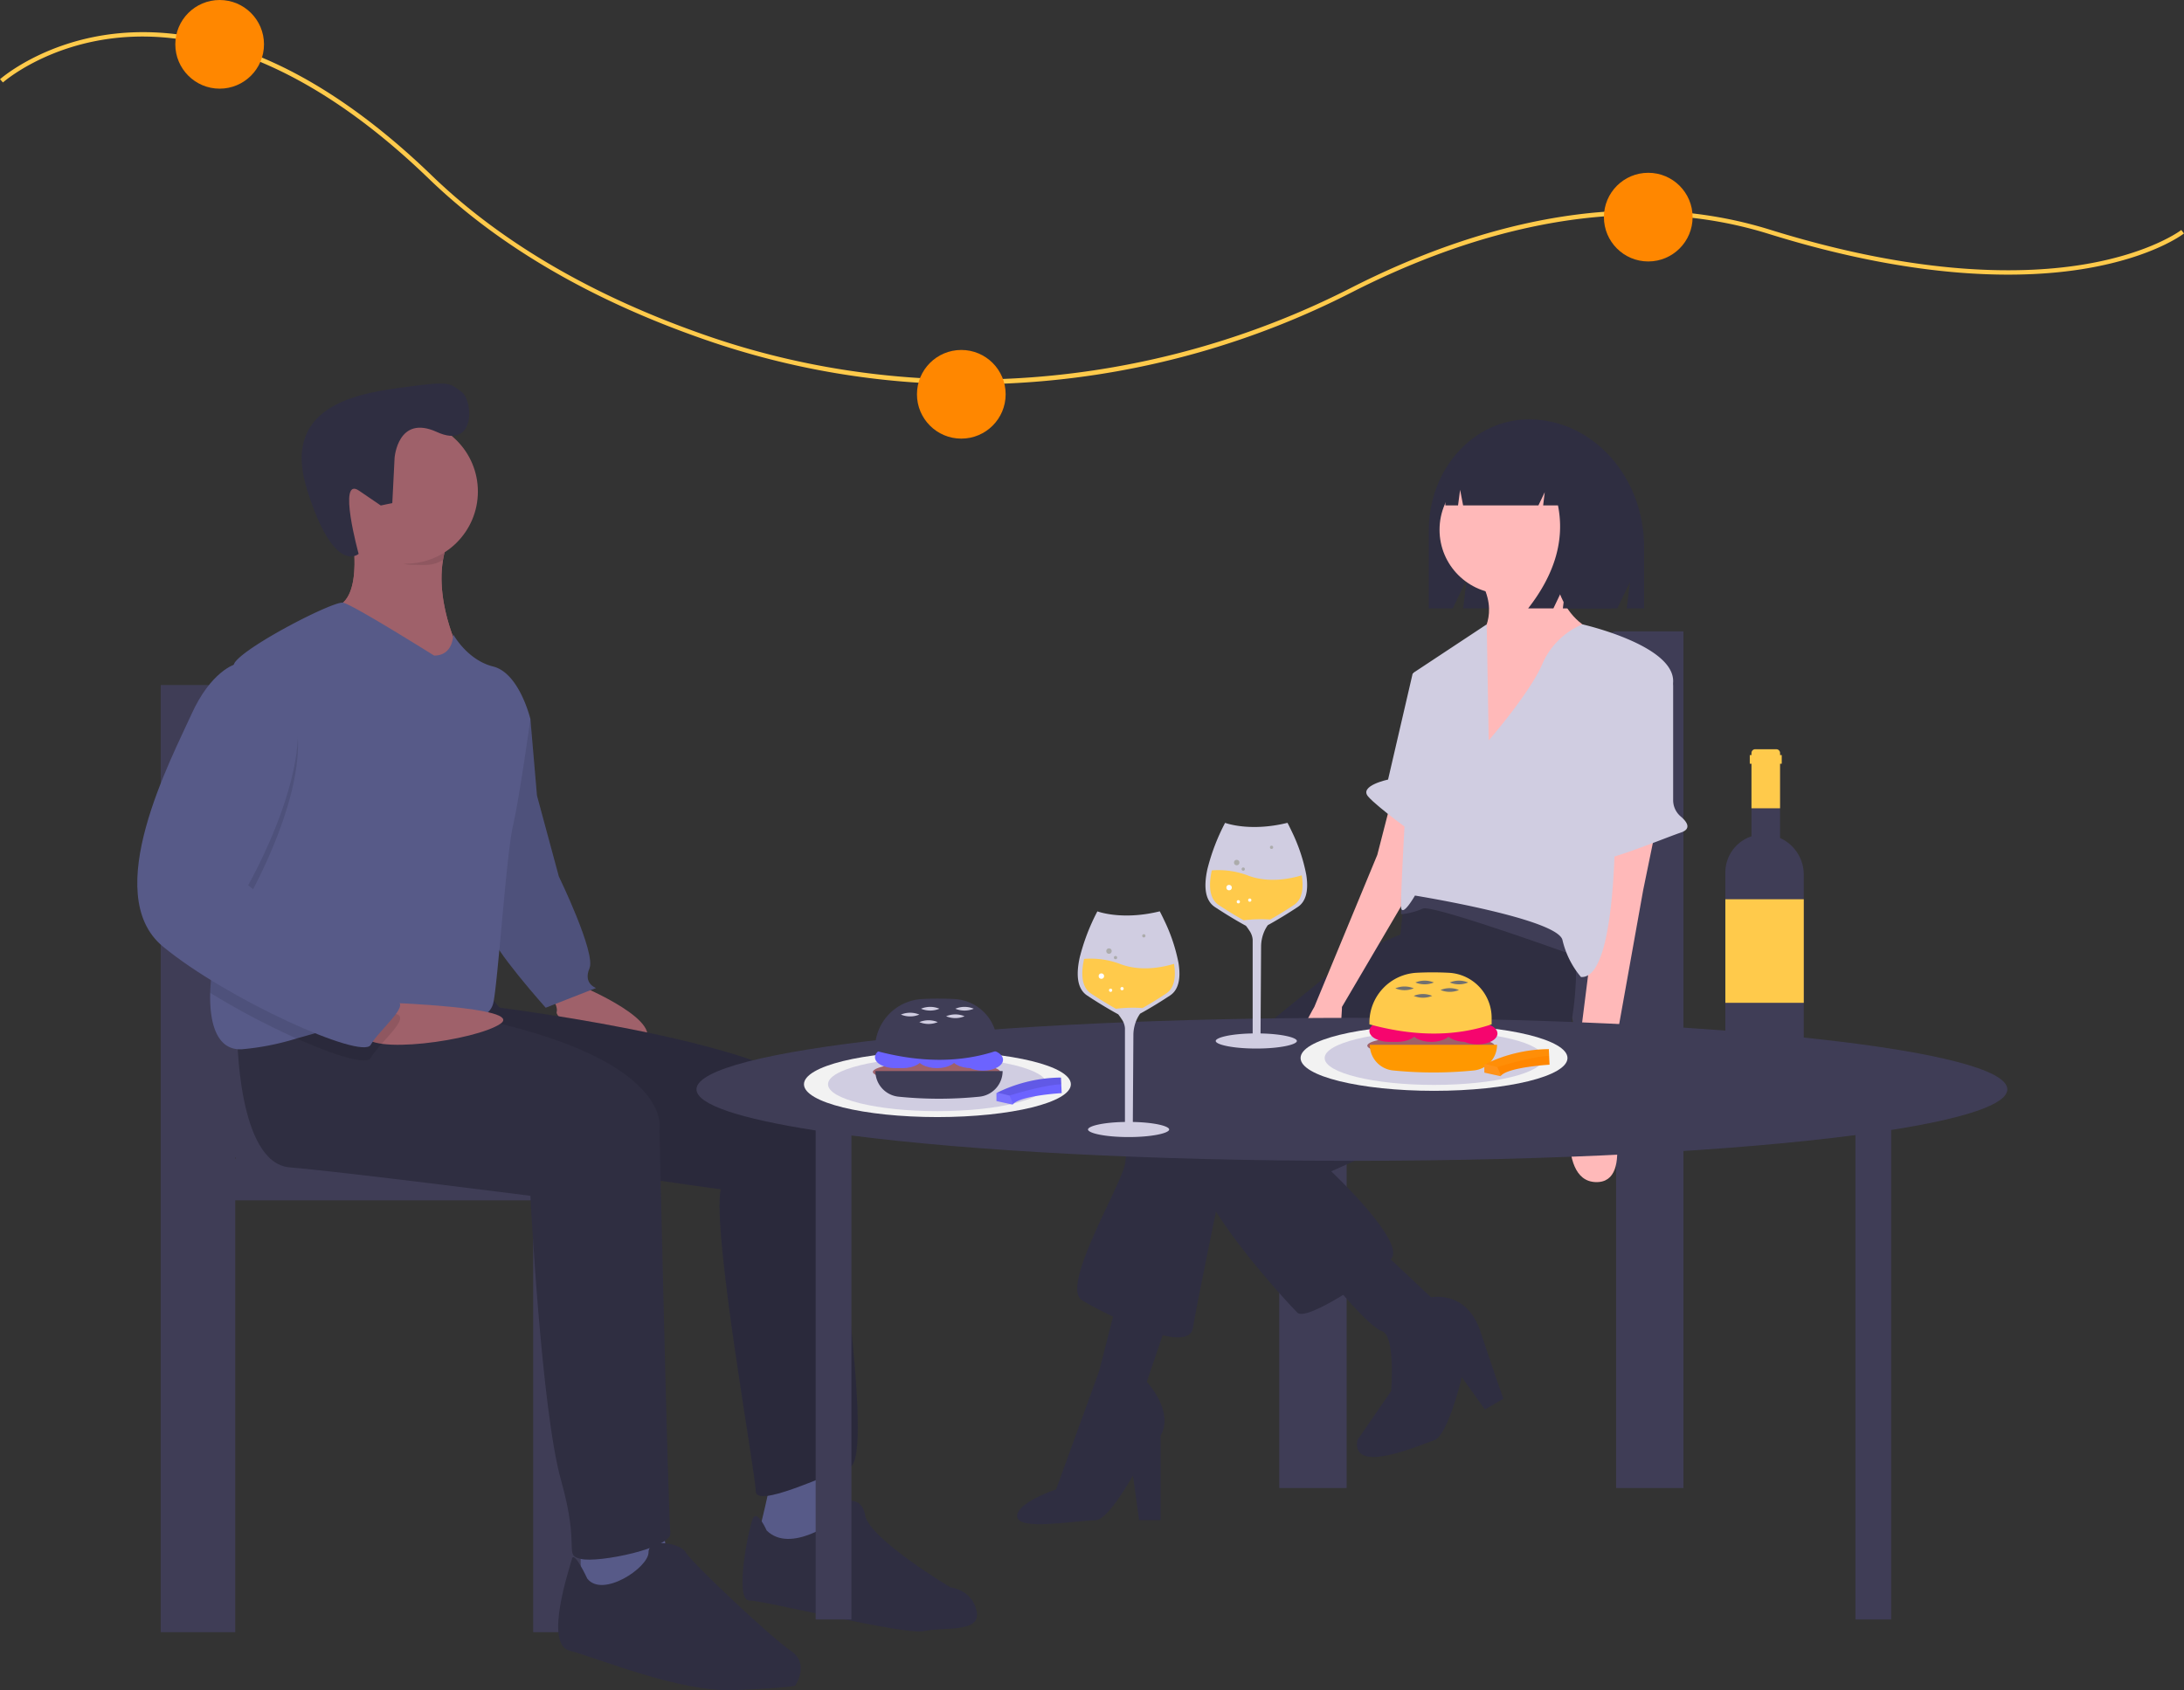 <svg xmlns="http://www.w3.org/2000/svg" width="539.668" height="417.758" viewBox="0 0 539.668 417.758">
  <rect x="0" y="0" width="539.668" height="417.758" fill="#333333" stroke="none"/>
  <g id="Groupe_924" data-name="Groupe 924" transform="translate(0)">
    <path id="Tracé_10" data-name="Tracé 10" d="M340.579,165.353A198.95,198.95,0,0,1,275.318,154.4c-28.139-9.729-51.192-23.149-68.516-39.886-32.771-31.66-59.639-36.432-76.4-34.861-18.148,1.7-28.712,10.995-28.816,11.088l-.722-.8c.107-.1,10.888-9.6,29.367-11.353,10.836-1.028,22.169.763,33.683,5.323,14.359,5.687,29.043,15.723,43.644,29.83,17.211,16.627,40.129,29.965,68.118,39.642,51.382,17.765,109.292,13.464,158.881-11.8C450.97,133.21,467.2,127.5,482.783,124.6c19.653-3.653,38.291-2.8,55.4,2.518,37.6,11.7,63.279,11.077,78.2,8.5,16.1-2.783,23.407-8.353,23.478-8.409l.664.853c-.3.235-7.593,5.792-23.959,8.621-15.041,2.6-40.905,3.23-78.707-8.531-38.275-11.906-77.04,1.25-102.819,14.384a207.524,207.524,0,0,1-78.73,22.211Q348.418,165.353,340.579,165.353Z" transform="translate(-100.859 -70.361)" fill="#ffca4b"/>
    <circle id="Ellipse_4" data-name="Ellipse 4" cx="10.957" cy="10.957" r="10.957" transform="translate(226.582 86.496)" fill="#ff8700"/>
    <circle id="Ellipse_5" data-name="Ellipse 5" cx="10.957" cy="10.957" r="10.957" transform="translate(396.329 42.707)" fill="#ff8700"/>
    <circle id="Ellipse_6" data-name="Ellipse 6" cx="10.957" cy="10.957" r="10.957" transform="translate(43.319 0)" fill="#ff8700"/>
    <path id="Tracé_11" data-name="Tracé 11" d="M685.6,458.132V564h16.645V467.453h66.581V564h16.645V352.269H768.829c-5.516,0-13.982,28.727-13.982,57.592,0,21.758,2.541,40.4,6.154,48.271Zm83.226,0h-.162c.054-.118.108-.243.162-.367Z" transform="translate(-369.492 -196.223)" fill="#3f3d56"/>
    <path id="Tracé_12" data-name="Tracé 12" d="M778.681,255.342h0c-13.663,0-24.739,12.292-24.739,27.455v19.265h5.925l3.43-7.138-.858,7.138h38.083l3.118-6.489-.78,6.489h4.288V286.935C807.149,269.487,794.4,255.342,778.681,255.342Z" transform="translate(-400.887 -151.694)" fill="#2f2e41"/>
    <path id="Tracé_13" data-name="Tracé 13" d="M676.52,488.168l-15.19,6.456-52.784,42.91a15.535,15.535,0,0,0-3.418,8.354c-.38,4.937-16.329,30.759-10.633,34.177s26.2,13.671,27.341,6.835,7.215-36.075,7.215-36.075l50.885-45.569Z" transform="translate(-327.074 -258.655)" fill="#2f2e41"/>
    <path id="Tracé_14" data-name="Tracé 14" d="M604.28,658.975l-6.456,18.987s6.835,7.215,3.418,13.291v20.886h-5.316l-1.519-11.013s-6.055,10.873-9.114,11.013c-6.412.292-19.108,2.572-19.488-.845s9.614-6.749,9.614-6.749l10.633-29.24,4.557-17.848Z" transform="translate(-314.452 -336.427)" fill="#2f2e41"/>
    <path id="Tracé_15" data-name="Tracé 15" d="M741.046,463.546s3.418,33.417-6.456,39.493-53.543,25.443-53.543,25.443,18.607,17.468,14.81,21.645-20.886,15.569-23.164,13.291-27.721-29.62-24.683-38.354S693.2,487.849,693.2,487.849L698.136,470l1.519-14.43L715.6,445.319Z" transform="translate(-352.106 -238.97)" fill="#2f2e41"/>
    <circle id="Ellipse_7" data-name="Ellipse 7" cx="15.831" cy="15.831" r="15.831" transform="translate(355.711 115.112)" fill="#ffb9b9"/>
    <path id="Tracé_16" data-name="Tracé 16" d="M795.35,317.825s-.76,14.43,11.012,18.987-29.24,34.177-29.24,34.177V337.951s5.317-5.7,0-14.43Z" transform="translate(-411.537 -180.399)" fill="#ffb9b9"/>
    <path id="Tracé_17" data-name="Tracé 17" d="M839.439,443.211l-3.038,14.81-9.114,50.885s7.595,21.645-2.658,21.265-5.316-23.544-5.316-23.544l5.316-42.151V448.148Z" transform="translate(-430.373 -238.002)" fill="#ffb9b9"/>
    <path id="Tracé_18" data-name="Tracé 18" d="M716.056,429.865l-3.418,13.291L697.069,480.75s-10.633,17.848-1.9,17.468S703.9,480.75,703.9,480.75l17.848-30.379V433.283Z" transform="translate(-372.305 -231.871)" fill="#ffb9b9"/>
    <path id="Tracé_19" data-name="Tracé 19" d="M721.488,634.978,734.02,646.75s8.734-1.9,12.152,8.354,5.7,16.708,5.7,16.708l-4.557,2.658-5.7-7.975s-3.417,14.43-6.835,15.569-20.506,8.734-18.987,0l8.354-12.152s1.139-13.671-2.278-14.81-12.532-12.531-12.532-12.531Z" transform="translate(-380.395 -326.1)" fill="#2f2e41"/>
    <path id="Tracé_20" data-name="Tracé 20" d="M784.62,485.538s-35.7-12.911-37.974-11.772a17.127,17.127,0,0,1-5.349,1.388l.032-5.186s11.772-4.177,18.227-1.519,26.2,14.43,26.2,14.43Z" transform="translate(-395.078 -249.19)" fill="#3f3d56"/>
    <path id="Tracé_21" data-name="Tracé 21" d="M762.918,377.747s10.253-11.772,13.291-18.987a18.643,18.643,0,0,1,9.856-9.691s22.8,5.134,22.422,14.248-14.43,23.164-14.43,23.164,1.9,50.505-8.354,49.746a21.99,21.99,0,0,1-4.557-9.114c-1.139-5.316-36.455-11.012-36.455-11.012s-3.038,5.316-3.418,3.038,3.038-58.1,3.038-58.1l18.109-11.97Z" transform="translate(-395.054 -194.753)" fill="#d0cde1"/>
    <path id="Tracé_22" data-name="Tracé 22" d="M844.445,368.069l.254.143a5.239,5.239,0,0,1,2.675,4.569l0,28.182a5.28,5.28,0,0,0,1.878,4.019c1.463,1.244,2.819,3.037.02,3.97-4.557,1.519-22.4,9.114-22.784,6.456s-1.139-5.7,0-5.7c.892,0,6.206-27.23,10.475-38.873a5.24,5.24,0,0,1,7.485-2.769Z" transform="translate(-433.937 -203.174)" fill="#d0cde1"/>
    <path id="Tracé_23" data-name="Tracé 23" d="M742.146,368.752l-5.316,1.519-6.076,26.2s-7.215,1.519-4.937,4.177,11.772,9.493,11.772,9.493Z" transform="translate(-387.762 -203.795)" fill="#d0cde1"/>
    <path id="Tracé_24" data-name="Tracé 24" d="M789.192,264.892a12.975,12.975,0,0,0-10.237-5.224h-.485c-9.365,0-16.956,8.474-16.956,18.927h3.138l.507-3.857.743,3.857h18.61l1.559-3.263-.39,3.263h3.661q2.563,12.727-7.364,25.454h6.237l3.118-6.527-.78,6.527h11.889l2.339-15.011C804.78,277.8,798.248,268.263,789.192,264.892Z" transform="translate(-404.366 -153.682)" fill="#2f2e41"/>
    <path id="Tracé_25" data-name="Tracé 25" d="M201.4,493.872c3.995-8.7,6.8-29.315,6.8-53.372,0-31.916-9.361-63.678-15.459-63.678h-18.4v234.1h18.4V504.178H266.36V610.922h18.4V493.872Zm-8.655-.405c.06.136.119.275.179.405h-.179Z" transform="translate(-134.616 -207.503)" fill="#3f3d56"/>
    <path id="Tracé_26" data-name="Tracé 26" d="M359.4,514.342s22.164,9.19,15.137,14.6-21.624-6.487-21.083-8.109-2.162-5.406-2.162-5.406Z" transform="translate(-215.909 -270.68)" fill="#9f616a"/>
    <path id="Tracé_27" data-name="Tracé 27" d="M327.995,380.342l7.028,6.487,1.622,18.921,5.406,20s9.19,18.921,7.568,22.705,1.622,4.865,1.622,4.865l-12.434,4.865s-13.515-15.137-13.515-18.38S327.995,380.342,327.995,380.342Z" transform="translate(-203.964 -209.12)" fill="#575a88"/>
    <path id="Tracé_28" data-name="Tracé 28" d="M327.995,380.342l7.028,6.487,1.622,18.921,5.406,20s9.19,18.921,7.568,22.705,1.622,4.865,1.622,4.865l-12.434,4.865s-13.515-15.137-13.515-18.38S327.995,380.342,327.995,380.342Z" transform="translate(-203.964 -209.12)" opacity="0.1"/>
    <path id="Tracé_29" data-name="Tracé 29" d="M450.519,736.207s-2.7,12.434-3.244,13.515,10.271,4.865,10.271,4.865l12.974-9.19s-5.406-11.893-5.406-14.055Z" transform="translate(-259.995 -370.37)" fill="#575a88"/>
    <path id="Tracé_30" data-name="Tracé 30" d="M290.079,516.342l3.784,4.325s78.386,9.731,80.008,24.867,12.974,86.5,6.487,88.658-23.246,10.271-23.246,5.947-10.812-63.79-8.65-74.6c0,0-93.523-11.893-95.686-25.408s2.162-19.461,2.162-19.461Z" transform="translate(-170.373 -271.598)" fill="#2f2e41"/>
    <path id="Tracé_31" data-name="Tracé 31" d="M290.079,516.342l3.784,4.325s78.386,9.731,80.008,24.867,12.974,86.5,6.487,88.658-23.246,10.271-23.246,5.947-10.812-63.79-8.65-74.6c0,0-93.523-11.893-95.686-25.408s2.162-19.461,2.162-19.461Z" transform="translate(-170.373 -271.598)" opacity="0.1"/>
    <path id="Tracé_32" data-name="Tracé 32" d="M446.219,757.079s-2.162-4.865-3.244-3.244-4.865,20.543-1.081,20.543,38.382,8.65,43.248,7.569,14.056.54,12.974-4.865-6.487-5.947-6.487-5.947-20-11.893-21.083-17.84-7.028-2.7-7.028-2.7v3.784S452.166,763.025,446.219,757.079Z" transform="translate(-256.776 -378.808)" fill="#2f2e41"/>
    <path id="Tracé_33" data-name="Tracé 33" d="M255.861,301.311s3.784,18.38-4.325,20,10.271,12.434,10.271,12.434l11.893,6.487,8.65-8.65s-7.839-15.948-1.892-27.841S255.861,301.311,255.861,301.311Z" transform="translate(-169.132 -171.174)" fill="#9f616a"/>
    <path id="Tracé_34" data-name="Tracé 34" d="M282.35,331.584l-8.65,8.65-11.893-6.487s-18.38-10.812-10.271-12.434c5.217-1.043,5.509-9.023,5.06-14.58a50.261,50.261,0,0,0-.735-5.422s30.544-9.46,24.6,2.433a20.74,20.74,0,0,0-1.86,5.817C276.777,320.248,282.35,331.584,282.35,331.584Z" transform="translate(-169.132 -171.174)" fill="#9f616a"/>
    <path id="Tracé_35" data-name="Tracé 35" d="M265.433,701.134v12.434h20.543L287.6,708.7l-2.162-12.974Z" transform="translate(-121.941 -319.62)" fill="#575a88"/>
    <path id="Tracé_36" data-name="Tracé 36" d="M209.292,530.829s0,31.9,12.974,32.976,59.466,7.028,59.466,7.028,2.7,52.978,7.568,70.277.541,18.38,4.865,19.462,22.705-2.7,22.164-6.487-2.7-99.47-2.7-99.47,4.865-20.543-60.006-30.273Z" transform="translate(-150.673 -275.274)" fill="#2f2e41"/>
    <path id="Tracé_37" data-name="Tracé 37" d="M363.183,777.9s-3.244-7.028-3.784-4.865-7.028,21.083-.54,22.705,27.03,10.271,40.545,9.731,15.137-1.081,15.137-1.081,3.784-5.406-1.081-8.649-24.867-22.164-25.949-24.327-9.19-3.784-9.19,0S366.967,782.765,363.183,777.9Z" transform="translate(-218.069 -387.736)" fill="#2f2e41"/>
    <path id="Tracé_38" data-name="Tracé 38" d="M285.889,303.743a20.74,20.74,0,0,0-1.86,5.817c-2.692,1.627-4.492,1.211-7.871,1.211-5.011,0-7.033-6.406-10.271-9.731-.254-3.087-4.6.27-4.6.27S291.836,291.85,285.889,303.743Z" transform="translate(-174.562 -171.174)" opacity="0.1"/>
    <circle id="Ellipse_8" data-name="Ellipse 8" cx="17.84" cy="17.84" r="17.84" transform="translate(82.405 103.648)" fill="#9f616a"/>
    <path id="Tracé_39" data-name="Tracé 39" d="M276.045,367.9s-2.7,19.461-4.325,26.489-3.784,39.464-4.865,43.788-7.568,5.406-20.543,3.784a24.381,24.381,0,0,0-2.454-.184c-7.99-.254-17.131,2.736-25.592,5.082a64.322,64.322,0,0,1-13.58,2.67c-6.163.281-7.968-6.552-7.758-13.947.2-6.882,2.152-14.261,3.973-16.867,3.281-4.692.054-46.821,1.265-60.714v-.005c.184-2.119.47-3.579.9-4.152,3.244-4.325,24.327-15.137,26.689-14.7s22.5,13.077,22.5,13.077c4.865,0,4.709-5.276,4.709-5.276s3.4,6.357,9.888,7.979S276.045,367.9,276.045,367.9Z" transform="translate(-144.986 -190.186)" fill="#575a88"/>
    <path id="Tracé_40" data-name="Tracé 40" d="M272.208,521.984s34.823,1.109,28.723,5.246-33.13,7.922-33.671,2.515S272.208,521.984,272.208,521.984Z" transform="translate(-177.287 -274.19)" fill="#9f616a"/>
    <path id="Tracé_41" data-name="Tracé 41" d="M243.871,457.491c.113,2.076-5.471,6.752-7.276,9.915-1,1.752-8.741-.557-18.315-4.833A187.8,187.8,0,0,1,196.942,451.3c.2-6.882,2.152-14.261,3.973-16.867,3.281-4.692.054-46.821,1.265-60.714v-.005a5.994,5.994,0,0,1,.9-.368h6.487c22.164,10.271-3.244,54.6-3.244,54.6s33.517,27.57,36.761,28.652A.972.972,0,0,1,243.871,457.491Z" transform="translate(-145 -205.904)" opacity="0.1"/>
    <path id="Tracé_42" data-name="Tracé 42" d="M194.25,367.342h-6.487s-5.947,1.622-10.812,12.434-22.705,44.329-7.028,57.3,49.194,28.111,51.357,24.327,9.731-9.731,6.487-10.812-36.761-28.652-36.761-28.652S216.414,377.613,194.25,367.342Z" transform="translate(-129.685 -203.147)" fill="#575a88"/>
    <path id="Tracé_43" data-name="Tracé 43" d="M261.708,257.363s.783-10.838,10.441-6.419,9.028-7.761,6.109-9.914-2.826-2.685-13.5-1.245-31.4,3.88-24.7,25.343,12.77,15.942,12.77,15.942-5.327-19.314.071-15.635l5.4,3.68,2.848-.6Z" transform="translate(-164.208 -144.177)" fill="#2f2e41"/>
    <path id="Tracé_44" data-name="Tracé 44" d="M743.127,546.646c0-9.758-72.51-17.668-161.956-17.668s-161.956,7.91-161.956,17.668c0,3.782,10.9,7.286,29.446,10.159V677.682H457.5V558.051c29.708,3.83,74.085,6.262,123.675,6.262,50,0,94.7-2.472,124.411-6.357V677.682h8.834V556.689C732.518,553.837,743.127,550.377,743.127,546.646Z" transform="translate(-247.113 -277.403)" fill="#3f3d56"/>
    <ellipse id="Ellipse_9" data-name="Ellipse 9" cx="32.976" cy="8.109" rx="32.976" ry="8.109" transform="translate(321.375 253.393)" fill="#f2f2f2"/>
    <ellipse id="Ellipse_10" data-name="Ellipse 10" cx="27.03" cy="6.647" rx="27.03" ry="6.647" transform="translate(327.321 254.855)" fill="#d0cde1"/>
    <ellipse id="Ellipse_11" data-name="Ellipse 11" cx="32.976" cy="8.109" rx="32.976" ry="8.109" transform="translate(198.659 259.88)" fill="#f2f2f2"/>
    <ellipse id="Ellipse_12" data-name="Ellipse 12" cx="27.03" cy="6.647" rx="27.03" ry="6.647" transform="translate(204.606 261.342)" fill="#d0cde1"/>
    <ellipse id="Ellipse_13" data-name="Ellipse 13" cx="15.721" cy="2.482" rx="15.721" ry="2.482" transform="translate(337.862 255.965)" fill="#9f616a"/>
    <ellipse id="Ellipse_14" data-name="Ellipse 14" cx="4.964" cy="2.689" rx="4.964" ry="2.689" transform="translate(340.242 252.138)" fill="#f6056e"/>
    <ellipse id="Ellipse_15" data-name="Ellipse 15" cx="4.964" cy="2.689" rx="4.964" ry="2.689" transform="translate(338.38 252.138)" fill="#f6056e"/>
    <ellipse id="Ellipse_16" data-name="Ellipse 16" cx="4.964" cy="2.689" rx="4.964" ry="2.689" transform="translate(360.099 252.759)" fill="#f6056e"/>
    <ellipse id="Ellipse_17" data-name="Ellipse 17" cx="4.964" cy="2.689" rx="4.964" ry="2.689" transform="translate(348.723 252.138)" fill="#f6056e"/>
    <ellipse id="Ellipse_18" data-name="Ellipse 18" cx="4.964" cy="2.689" rx="4.964" ry="2.689" transform="translate(357.203 252.138)" fill="#f6056e"/>
    <path id="Tracé_45" data-name="Tracé 45" d="M757,521.018q-13.458,4.567-30.2,0V520.6a12.336,12.336,0,0,1,11.715-12.328,77.466,77.466,0,0,1,7.987.01A11.147,11.147,0,0,1,757,519.437Z" transform="translate(-388.416 -267.845)" fill="#ffca4b"/>
    <path id="Tracé_46" data-name="Tracé 46" d="M752.68,547.64a99.221,99.221,0,0,1-19.943,0,6.371,6.371,0,0,1-5.749-6.331h31.441A6.372,6.372,0,0,1,752.68,547.64Z" transform="translate(-388.504 -283.068)" fill="#ff9800"/>
    <path id="Tracé_47" data-name="Tracé 47" d="M743.209,515.093a5.915,5.915,0,0,1-4.551,0A5.917,5.917,0,0,1,743.209,515.093Z" transform="translate(-393.866 -270.816)" fill="#707070"/>
    <path id="Tracé_48" data-name="Tracé 48" d="M751.627,518.537a5.915,5.915,0,0,1-4.551,0A5.916,5.916,0,0,1,751.627,518.537Z" transform="translate(-397.733 -272.398)" fill="#707070"/>
    <path id="Tracé_49" data-name="Tracé 49" d="M752.392,512.415a5.915,5.915,0,0,1-4.551,0A5.916,5.916,0,0,1,752.392,512.415Z" transform="translate(-398.085 -269.585)" fill="#707070"/>
    <path id="Tracé_50" data-name="Tracé 50" d="M768.081,512.415a5.915,5.915,0,0,1-4.551,0A5.917,5.917,0,0,1,768.081,512.415Z" transform="translate(-405.292 -269.585)" fill="#707070"/>
    <path id="Tracé_51" data-name="Tracé 51" d="M763.872,515.859a5.915,5.915,0,0,1-4.551,0A5.916,5.916,0,0,1,763.872,515.859Z" transform="translate(-403.358 -271.168)" fill="#707070"/>
    <ellipse id="Ellipse_19" data-name="Ellipse 19" cx="15.721" cy="2.482" rx="15.721" ry="2.482" transform="translate(215.688 262.452)" fill="#9f616a"/>
    <ellipse id="Ellipse_20" data-name="Ellipse 20" cx="4.964" cy="2.689" rx="4.964" ry="2.689" transform="translate(218.067 258.625)" fill="#6c63ff"/>
    <ellipse id="Ellipse_21" data-name="Ellipse 21" cx="4.964" cy="2.689" rx="4.964" ry="2.689" transform="translate(216.205 258.625)" fill="#6c63ff"/>
    <ellipse id="Ellipse_22" data-name="Ellipse 22" cx="4.964" cy="2.689" rx="4.964" ry="2.689" transform="translate(237.925 259.246)" fill="#6c63ff"/>
    <ellipse id="Ellipse_23" data-name="Ellipse 23" cx="4.964" cy="2.689" rx="4.964" ry="2.689" transform="translate(226.548 258.625)" fill="#6c63ff"/>
    <ellipse id="Ellipse_24" data-name="Ellipse 24" cx="4.964" cy="2.689" rx="4.964" ry="2.689" transform="translate(235.029 258.625)" fill="#6c63ff"/>
    <path id="Tracé_52" data-name="Tracé 52" d="M531,533.018q-13.458,4.567-30.2,0V532.6a12.336,12.336,0,0,1,11.715-12.328,77.5,77.5,0,0,1,7.987.01A11.147,11.147,0,0,1,531,531.437Z" transform="translate(-284.591 -273.358)" fill="#3f3d56"/>
    <path id="Tracé_53" data-name="Tracé 53" d="M526.68,559.64a99.232,99.232,0,0,1-19.943,0,6.372,6.372,0,0,1-5.749-6.331h31.441A6.372,6.372,0,0,1,526.68,559.64Z" transform="translate(-284.679 -288.581)" fill="#3f3d56"/>
    <path id="Tracé_54" data-name="Tracé 54" d="M517.209,527.093a5.918,5.918,0,0,1-4.551,0A5.916,5.916,0,0,1,517.209,527.093Z" transform="translate(-290.041 -276.329)" fill="#d0cde1"/>
    <path id="Tracé_55" data-name="Tracé 55" d="M525.627,530.537a5.917,5.917,0,0,1-4.551,0A5.916,5.916,0,0,1,525.627,530.537Z" transform="translate(-293.908 -277.911)" fill="#d0cde1"/>
    <path id="Tracé_56" data-name="Tracé 56" d="M526.393,524.415a5.915,5.915,0,0,1-4.551,0A5.917,5.917,0,0,1,526.393,524.415Z" transform="translate(-294.26 -275.098)" fill="#d0cde1"/>
    <path id="Tracé_57" data-name="Tracé 57" d="M542.081,524.415a5.916,5.916,0,0,1-4.551,0A5.918,5.918,0,0,1,542.081,524.415Z" transform="translate(-301.467 -275.098)" fill="#d0cde1"/>
    <path id="Tracé_58" data-name="Tracé 58" d="M537.872,527.859a5.915,5.915,0,0,1-4.551,0A5.917,5.917,0,0,1,537.872,527.859Z" transform="translate(-299.533 -276.68)" fill="#d0cde1"/>
    <path id="Tracé_59" data-name="Tracé 59" d="M795.267,543.277l.076,1.674.1,2.172s-9.975.564-11.984,2.687a1.237,1.237,0,0,0-.128.147l-4-.874-.01-1.968.162-.088.086-.045A36.365,36.365,0,0,1,795.267,543.277Z" transform="translate(-412.547 -283.972)" fill="#ff8700"/>
    <path id="Tracé_60" data-name="Tracé 60" d="M795.4,543.277l.076,1.674c-4.423.137-12.794,2.773-12.794,2.773l-3.064-.7a36.267,36.267,0,0,1,15.783-3.749Z" transform="translate(-412.685 -283.972)" fill="#ffca4b" opacity="0.1"/>
    <path id="Tracé_61" data-name="Tracé 61" d="M779.57,550.13l2.979.744.907,2.085a1.238,1.238,0,0,0-.128.147l-4-.875-.01-1.968.162-.089Z" transform="translate(-412.547 -287.121)" fill="#fff" opacity="0.1"/>
    <path id="Tracé_62" data-name="Tracé 62" d="M572.267,556.277l.076,1.674.1,2.172s-9.975.564-11.984,2.687a1.225,1.225,0,0,0-.128.147l-4-.874-.01-1.968.162-.089.086-.045A36.366,36.366,0,0,1,572.267,556.277Z" transform="translate(-310.1 -289.945)" fill="#6c63ff"/>
    <path id="Tracé_63" data-name="Tracé 63" d="M572.4,556.277l.076,1.674c-4.423.137-12.794,2.774-12.794,2.774l-3.064-.7A36.266,36.266,0,0,1,572.4,556.277Z" transform="translate(-310.238 -289.945)" opacity="0.1"/>
    <path id="Tracé_64" data-name="Tracé 64" d="M556.569,563.13l2.979.744.907,2.086a1.192,1.192,0,0,0-.128.147l-4-.875-.01-1.968.162-.089Z" transform="translate(-310.1 -293.093)" fill="#fff" opacity="0.1"/>
    <path id="Tracé_65" data-name="Tracé 65" d="M905.956,430.128a9.979,9.979,0,0,0-2.945-2.035V407.088a.929.929,0,0,0-.929-.929h-5.2a.929.929,0,0,0-.929.929v20.6a9.427,9.427,0,0,0-6.459,8.945V481.7a4.129,4.129,0,0,0,4.129,4.129h11.139a4.11,4.11,0,0,0,4.11-4.11V437.167A9.922,9.922,0,0,0,905.956,430.128Z" transform="translate(-463.161 -220.98)" fill="#3f3d56"/>
    <rect id="Rectangle_23" data-name="Rectangle 23" width="19.378" height="25.598" transform="translate(426.334 222.26)" fill="#ffca4b"/>
    <path id="Tracé_66" data-name="Tracé 66" d="M908.563,407.6h-.419v-.507a.929.929,0,0,0-.929-.929h-5.2a.929.929,0,0,0-.929.929v.507h-.419v2.153h.419v11h7.057v-11h.419Z" transform="translate(-468.294 -220.98)" fill="#ffca4b"/>
    <path id="Tracé_67" data-name="Tracé 67" d="M614.806,482.408c-.513-1.094-.918-1.869-1.059-2.135-8.7,2.146-14.5.333-15.417.012a51.152,51.152,0,0,0-4.371,11.427c-1.02,4.672-.428,7.8,1.76,9.309l.065.046.014.01c2.415,1.591,4.719,3,6.847,4.189q.43.239.811.445l.027.015.019.024a12.935,12.935,0,0,1,.815,1.149,4.522,4.522,0,0,1,.827,2.235v23.2l-.146,0c-5.548.113-8.983,1.054-8.983,1.86,0,.885,4.118,1.871,10.027,1.871s10.027-.986,10.027-1.871c0-.795-3.376-1.73-8.83-1.856l-.147,0,.137-21.464a9.464,9.464,0,0,1,.987-4.188c.11-.219.229-.432.352-.632.1-.161.2-.319.312-.467l.02-.027.03-.016q.41-.224.87-.485l.036-.02c2.014-1.138,4.184-2.471,6.451-3.965,2.023-1.334,2.728-4.03,2.094-8.014A42.783,42.783,0,0,0,614.806,482.408Z" transform="translate(-327.168 -255.028)" fill="#d0cde1"/>
    <path id="Tracé_68" data-name="Tracé 68" d="M616.292,510.508c-2.376,1.566-4.338,2.741-5.838,3.587h0a34.172,34.172,0,0,0-6.564.184c-1.538-.858-3.613-2.09-6.166-3.772l-.073-.05h0c-2.341-1.611-2.4-5.022-1.638-8.509a20.635,20.635,0,0,1,9.178,1.362c4.916,1.756,10.061.763,13.043-.14C618.723,506.247,618.425,509.1,616.292,510.508Z" transform="translate(-328.134 -264.946)" fill="#ffca4b"/>
    <circle id="Ellipse_25" data-name="Ellipse 25" cx="0.673" cy="0.673" r="0.673" transform="translate(273.357 234.394)" fill="#acacac"/>
    <circle id="Ellipse_26" data-name="Ellipse 26" cx="0.673" cy="0.673" r="0.673" transform="translate(271.473 240.584)" fill="#fff"/>
    <circle id="Ellipse_27" data-name="Ellipse 27" cx="0.404" cy="0.404" r="0.404" transform="translate(275.24 236.278)" fill="#acacac"/>
    <circle id="Ellipse_28" data-name="Ellipse 28" cx="0.404" cy="0.404" r="0.404" transform="translate(276.855 243.948)" fill="#fff"/>
    <circle id="Ellipse_29" data-name="Ellipse 29" cx="0.404" cy="0.404" r="0.404" transform="translate(274.029 244.351)" fill="#fff"/>
    <circle id="Ellipse_30" data-name="Ellipse 30" cx="0.404" cy="0.404" r="0.404" transform="translate(282.237 230.895)" fill="#acacac"/>
    <path id="Tracé_69" data-name="Tracé 69" d="M673.185,441.943c-.513-1.094-.918-1.869-1.059-2.135-8.7,2.146-14.5.333-15.417.012a51.135,51.135,0,0,0-4.371,11.427c-1.02,4.672-.428,7.8,1.76,9.309l.065.046.014.01c2.415,1.591,4.719,3,6.847,4.189q.43.239.811.445l.027.015.019.024a13,13,0,0,1,.815,1.149,4.522,4.522,0,0,1,.826,2.234v23.2l-.147,0c-5.548.113-8.983,1.054-8.983,1.86,0,.885,4.118,1.871,10.027,1.871s10.027-.986,10.027-1.871c0-.794-3.376-1.73-8.83-1.856l-.147,0,.137-21.464a9.467,9.467,0,0,1,.987-4.188c.11-.219.229-.432.352-.632.1-.161.2-.319.312-.467l.02-.027.03-.016q.41-.224.87-.485l.036-.02c2.014-1.138,4.184-2.471,6.451-3.965,2.024-1.334,2.728-4.03,2.094-8.014A42.827,42.827,0,0,0,673.185,441.943Z" transform="translate(-353.987 -236.439)" fill="#d0cde1"/>
    <path id="Tracé_70" data-name="Tracé 70" d="M674.67,470.042c-2.376,1.566-4.338,2.741-5.839,3.587h0a34.162,34.162,0,0,0-6.564.184c-1.538-.859-3.613-2.09-6.166-3.772l-.073-.05h0c-2.341-1.611-2.4-5.022-1.637-8.509a20.631,20.631,0,0,1,9.178,1.362c4.916,1.756,10.061.763,13.043-.14C677.1,465.781,676.8,468.636,674.67,470.042Z" transform="translate(-354.953 -246.356)" fill="#ffca4b"/>
    <circle id="Ellipse_31" data-name="Ellipse 31" cx="0.673" cy="0.673" r="0.673" transform="translate(304.916 212.519)" fill="#acacac"/>
    <circle id="Ellipse_32" data-name="Ellipse 32" cx="0.673" cy="0.673" r="0.673" transform="translate(303.032 218.708)" fill="#fff"/>
    <circle id="Ellipse_33" data-name="Ellipse 33" cx="0.404" cy="0.404" r="0.404" transform="translate(306.8 214.402)" fill="#acacac"/>
    <circle id="Ellipse_34" data-name="Ellipse 34" cx="0.404" cy="0.404" r="0.404" transform="translate(308.414 222.072)" fill="#fff"/>
    <circle id="Ellipse_35" data-name="Ellipse 35" cx="0.404" cy="0.404" r="0.404" transform="translate(305.589 222.476)" fill="#fff"/>
    <circle id="Ellipse_36" data-name="Ellipse 36" cx="0.404" cy="0.404" r="0.404" transform="translate(313.797 209.02)" fill="#acacac"/>
  </g>
</svg>
